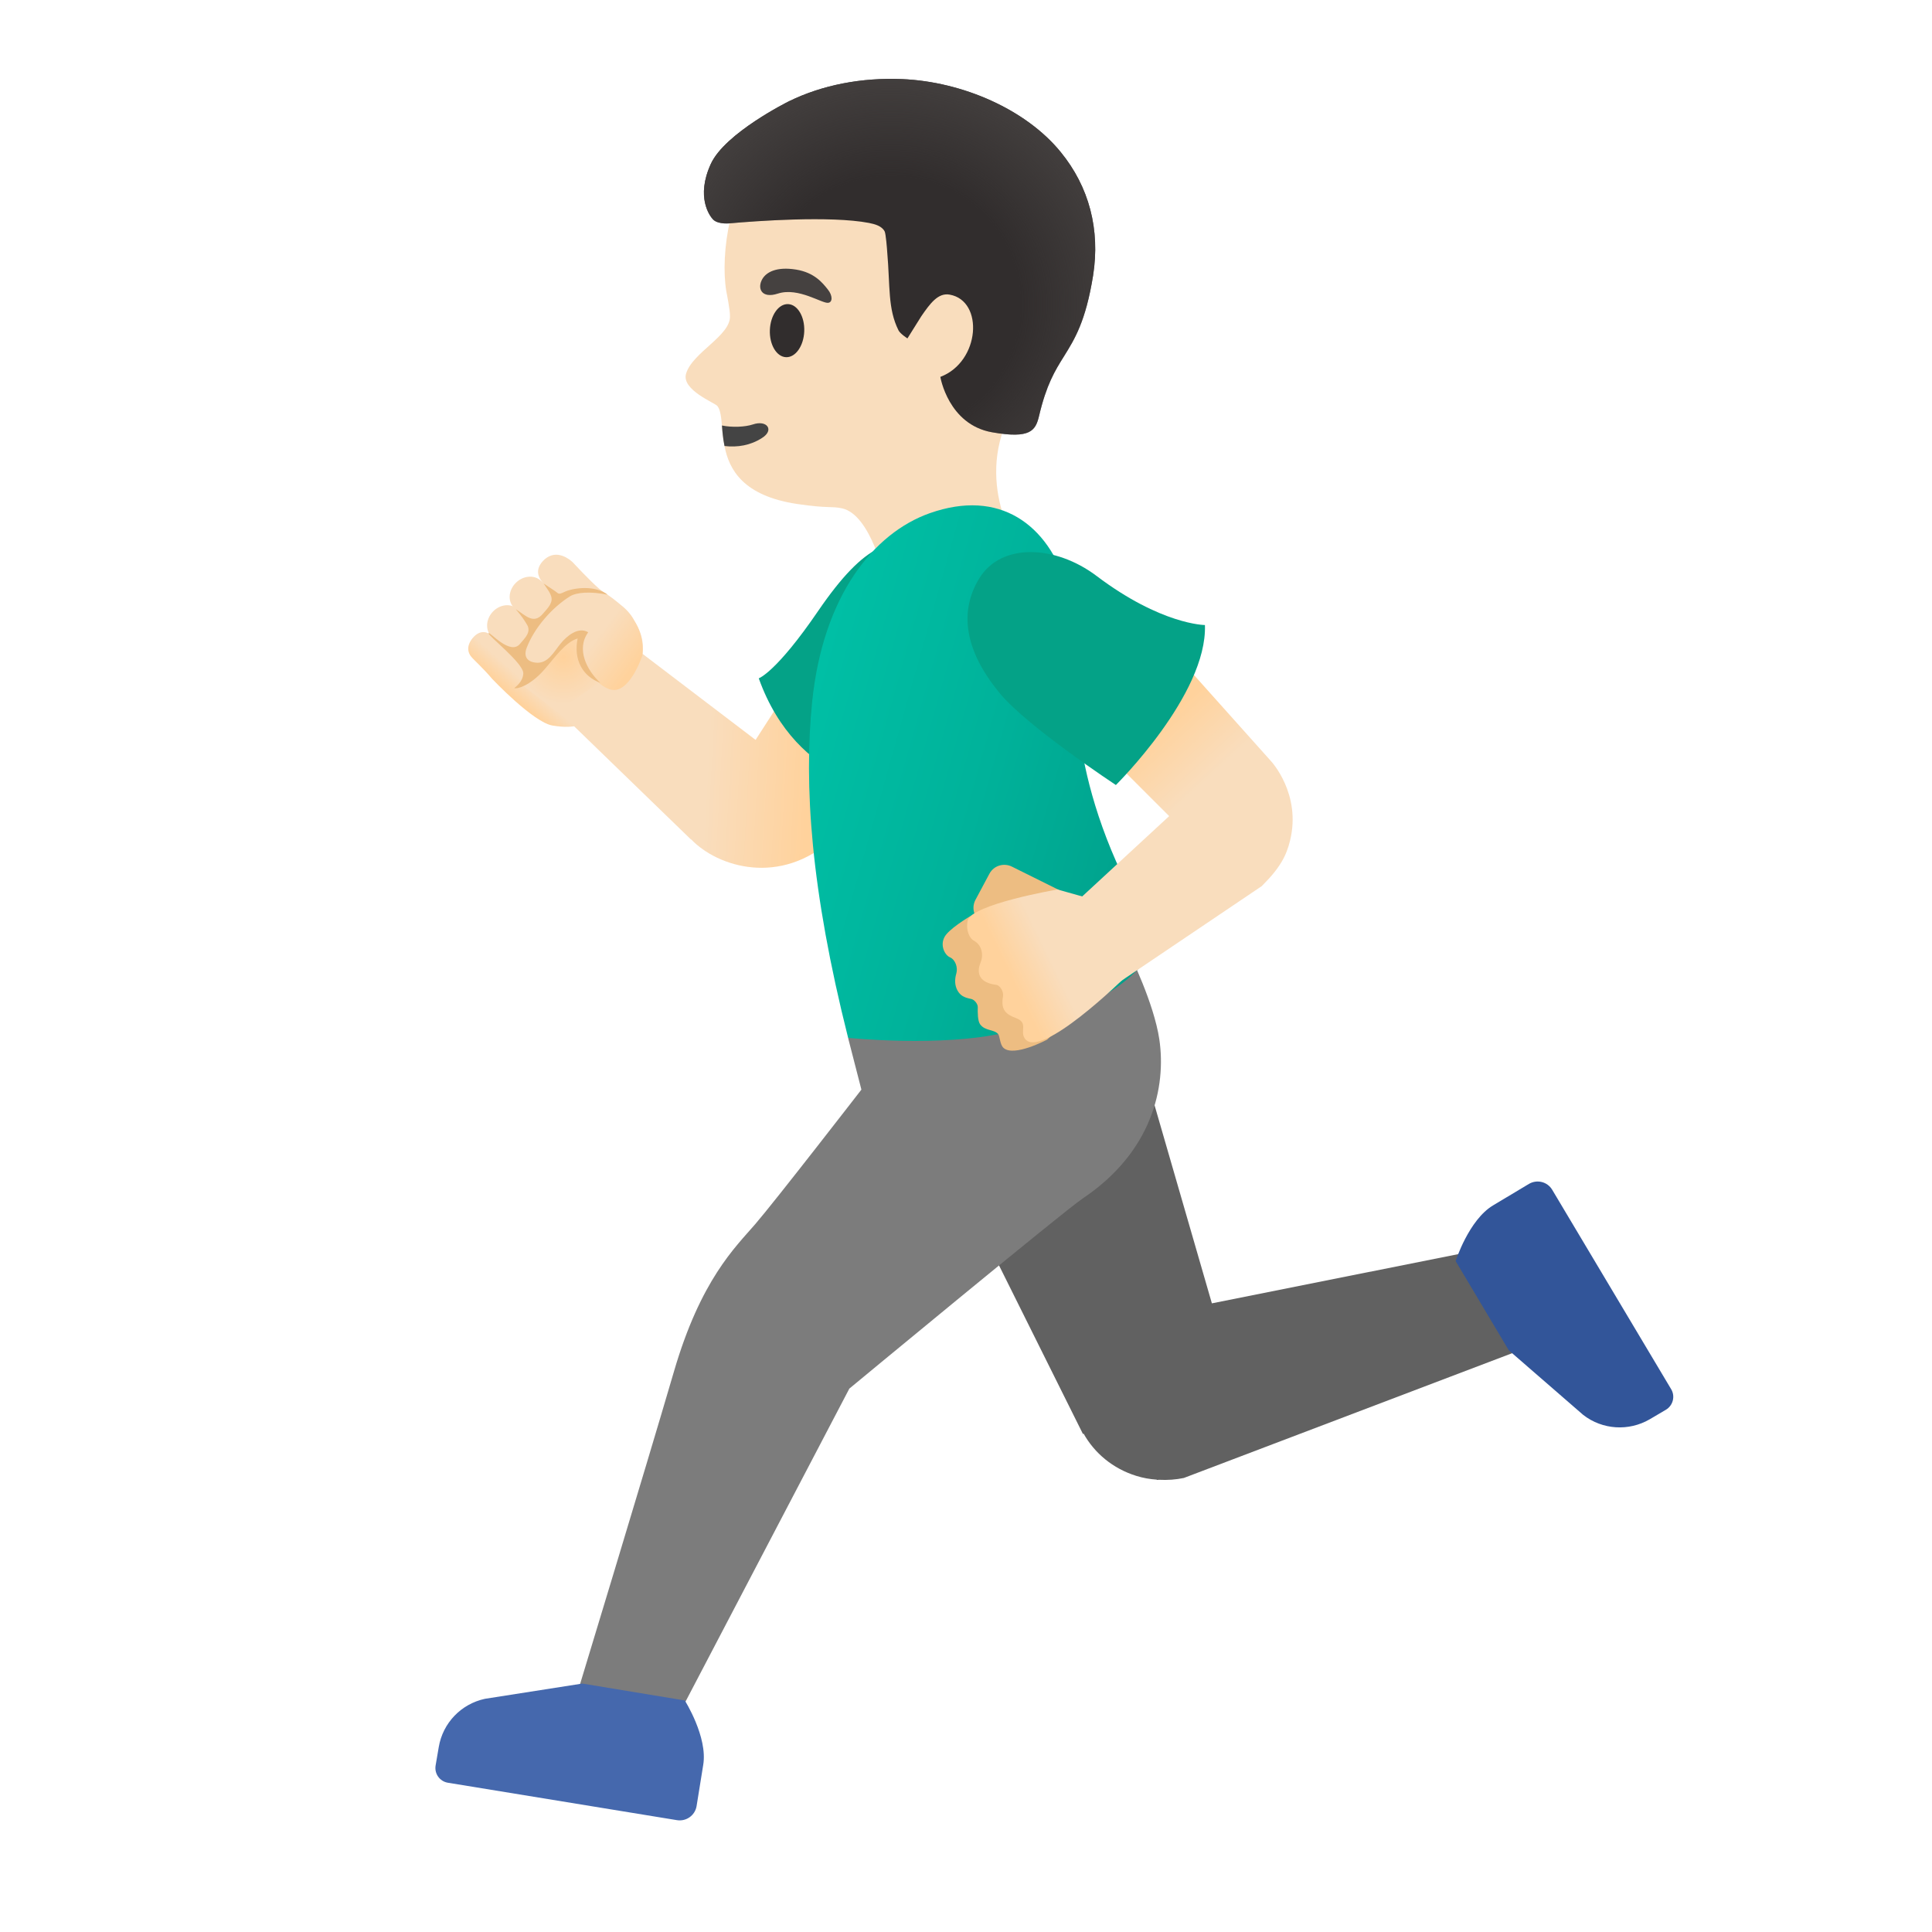 <svg style="enable-background:new 0 0 128 128;" viewBox="0 0 128 128" xmlns="http://www.w3.org/2000/svg" xmlns:xlink="http://www.w3.org/1999/xlink">
  <path id="head_2_" d="M67.4,36.19c0,0,1.12,4.32-3.68,5.44c-4.2,0.99-5.08-3.25-5.08-3.25 s-0.93-4.28-2.85-4.7c-0.73-0.16-0.89,0.02-2.98-0.29c-3.57-0.54-4.51-2.27-4.81-3.84c-0.1-0.48-0.14-0.95-0.17-1.36 c-0.05-0.57-0.1-1.03-0.3-1.29c-0.16-0.21-2.38-1.06-2.08-2.13c0.4-1.42,3.02-2.55,2.91-3.87c0.01-0.34-0.21-1.45-0.24-1.6 c-0.21-1.26-0.14-3.02,0.26-4.76c1.1-4.8,4.23-8.43,9.6-8.94c4.81-0.44,10.31,3.14,12.56,7.41c1.44,2.74-0.65,9.81-3.11,13.55 C64.23,31.44,67.4,36.19,67.4,36.19z" style="fill:#F9DDBD;"/>
  <path id="mouth_2_" d="M50.48,29.02c-0.76,0.49-1.62,0.63-2.48,0.53c-0.1-0.48-0.14-0.95-0.17-1.36 c0.68,0.14,1.54,0.1,2.05-0.07C50.82,27.8,51.32,28.5,50.48,29.02z" style="fill:#444444;"/>
  <ellipse id="eye_1_" cx="52.17" cy="21.9" rx="1.76" ry="1.14" style="fill:#312D2D;" transform="matrix(0.038 -0.999 0.999 0.038 28.284 73.192)"/>
  <path id="eyebrow_1_" d="M51.54,19.45c-1.1,0.36-1.39-0.36-1.03-0.97c0.26-0.44,0.92-0.83,2.23-0.62 c1.23,0.2,1.76,0.89,2.1,1.31s0.32,0.85,0.04,0.89C54.49,20.14,52.9,19.01,51.54,19.45z" style="fill:#454140;"/>
  <g id="pants_x5F_back_2_">
    <g id="pants_x5F_back_x5F_fill_2_">
      <path d="M98.86,82.64l-18.57,3.71l-5.17-17.87l-12.43,8.33l9.06,18.2l0.04-0.03 c0.72,1.29,1.94,2.32,3.49,2.8c0.45,0.14,0.9,0.22,1.36,0.25l0,0.02l0.15-0.01c0.56,0.03,1.11-0.01,1.64-0.12l22.92-8.71 L98.86,82.64z" style="fill:#616161;"/>
    </g>
  </g>
  <g id="shoe_x5F_back_2_">
    <path d="M102.84,78.83c-0.32-0.54-1.01-0.71-1.55-0.39l-2.37,1.42c-1.61,0.96-2.48,3.69-2.48,3.69l3.52,5.91 l4.93,4.28c1.27,0.99,3.02,1.1,4.41,0.29l1.07-0.63c0.47-0.28,0.63-0.89,0.35-1.36L102.84,78.83z" style="fill:#325599;"/>
  </g>
  <g id="pants_x5F_front_2_">
    <g id="pants_x5F_fill_2_">
      <path d="M44.86,113.8L56.27,92c0,0,14.21-11.76,15.45-12.59c4.63-3.1,5.55-7.41,5.09-10.54 c-0.36-2.43-1.97-5.66-1.97-5.66l-18.65,5.56l0.88,3.42c0,0-5.71,7.38-7.04,8.92c-1.33,1.54-3.61,3.69-5.38,9.76 c-1.87,6.4-6.56,21.83-6.56,21.83L44.86,113.8z" style="fill:#7C7C7C;"/>
    </g>
  </g>
  <g id="shoe_x5F_left_2_">
    <path d="M44.85,120.59c0.62,0.1,1.2-0.32,1.3-0.93l0.44-2.73c0.31-1.85-1.22-4.27-1.22-4.27l-6.79-1.12 l-6.45,1.01c-1.58,0.34-2.79,1.6-3.06,3.19l-0.21,1.23c-0.09,0.54,0.27,1.05,0.81,1.14L44.85,120.59z" style="fill:#4568AD;"/>
  </g>
  <g id="arm_4_">
    <linearGradient id="SVGID_1_" gradientTransform="matrix(1 0 0 -1 0 128)" gradientUnits="userSpaceOnUse" x1="36.943" x2="53.687" y1="79.836" y2="78.906">
      <stop offset="0.598" style="stop-color:#F9DDBD"/>
      <stop offset="1" style="stop-color:#FFD29C"/>
    </linearGradient>
    <path d="M50.06,49.02l-8.96-6.82l-4.36,4.66l9.04,8.76l0.01-0.01c1.77,1.85,5.92,3.11,9.37-0.03 c3.28-2.99,7.33-9.36,7.33-9.36l-7.01-5.62L50.06,49.02z" style="fill:url(#SVGID_1_);"/>
  </g>
  <g id="sleeve_x5F_left_2_">
    <path id="sleeve_x5F_fill_6_" d="M50.27,44.94c2.57,7.19,8.87,7.41,8.87,7.41l5.02-8.6 c1.35-2.31,0.57-5.29-1.74-6.64l-0.83-0.49c-2.31-1.35-4.27-0.69-7.38,3.85C51.42,44.56,50.27,44.94,50.27,44.94z" style="fill:#04A287;"/>
  </g>
  <g id="shirt_2_">
    <g id="shirt_x5F_fill_2_">
      <linearGradient id="SVGID_2_" gradientTransform="matrix(0.963 0.271 0.271 -0.963 125.352 -228.686)" gradientUnits="userSpaceOnUse" x1="5.48" x2="32.063" y1="-286.838" y2="-286.838">
        <stop offset="0" style="stop-color:#00BFA5"/>
        <stop offset="0.47" style="stop-color:#00B29A"/>
        <stop offset="1" style="stop-color:#009E89"/>
      </linearGradient>
      <path d="M56.19,68.76c-2.48-9.84-2.94-16.75-2.38-22.29c0.72-6.98,4.05-11.15,7.79-12.47 c4.62-1.63,7.82,0.72,9.11,4.9c0.88,2.85,0.71,5.04,0.64,6.4c0,0-0.64,7.47,5.3,16.82c0,0-0.57,4.06-10.05,6.29 C62.38,69.4,56.19,68.76,56.19,68.76z" style="fill:url(#SVGID_2_);"/>
    </g>
  </g>
  <g id="fist_x5F_left_1_">
    <g id="tone_4_">
      <path d="M71.46,59.61c0,0-4.34-2.16-4.39-2.18c-0.55-0.29-1.23-0.09-1.52,0.46l-0.93,1.74 c-0.15,0.29-0.16,0.61-0.06,0.9c-0.5,0.29-1.73,1.05-1.99,1.56c-0.3,0.58,0.04,1.19,0.36,1.33c0.37,0.16,0.54,0.68,0.43,1.07 c-0.12,0.4-0.11,0.81,0.08,1.14c0.19,0.33,0.43,0.46,0.89,0.55c0.22,0.04,0.45,0.32,0.45,0.54c-0.01,0.34-0.01,0.93,0.16,1.15 c0.34,0.45,0.9,0.31,1.19,0.64c0.11,0.13,0.12,0.7,0.35,0.91c0.68,0.64,2.89-0.54,2.89-0.54l4.22-3.91L71.46,59.61z" style="fill:#EDBD82;"/>
    </g>
    <g id="hand_4_">
      <linearGradient id="SVGID_3_" gradientTransform="matrix(1 0 0 -1 0 128)" gradientUnits="userSpaceOnUse" x1="73.447" x2="66.936" y1="66.506" y2="63.344">
        <stop offset="0.598" style="stop-color:#F9DDBD"/>
        <stop offset="1" style="stop-color:#FFD29C"/>
      </linearGradient>
      <path d="M70.06,58.93l2.67,0.75l1.83,5.05c0,0-5.71,5.62-6.68,4.05c-0.31-0.49,0.26-1.02-0.57-1.33 c-0.59-0.22-1.03-0.5-0.86-1.41c0.07-0.34-0.2-0.76-0.44-0.79c-1.08-0.13-1.36-0.73-1.04-1.49c0.18-0.42,0.14-1.13-0.47-1.45 c-0.22-0.12-0.53-0.61-0.39-1.31C64.34,59.91,70.06,58.93,70.06,58.93z" style="fill:url(#SVGID_3_);"/>
    </g>
  </g>
  <linearGradient id="arm_1_" gradientTransform="matrix(1 0 0 -1 0 128)" gradientUnits="userSpaceOnUse" x1="81.307" x2="73.121" y1="67.685" y2="76.615">
    <stop offset="0.598" style="stop-color:#F9DDBD"/>
    <stop offset="1" style="stop-color:#FFD29C"/>
  </linearGradient>
  <path id="arm_2_" d="M73.73,65.36l9.89-6.67l0-0.01c1.19-1.18,1.61-2,1.85-2.99 c0.76-3.1-1.26-5.26-1.26-5.26L75.06,40.2l-5.64,5.83l8.04,8.04l-6.01,5.55L73.73,65.36z" style="fill:url(#arm_1_);"/>
  <g id="sleeve_x5F_right_2_">
    <path id="sleeve_x5F_fill_1_" d="M73.93,52.01c0,0,6.06-5.99,5.9-10.6c0,0-2.89-0.01-7.19-3.26 c-2.71-2.04-6.31-2.21-7.76,0.17c-1.29,2.1-1.08,4.69,1.4,7.66C68.14,48.19,73.93,52.01,73.93,52.01z" style="fill:#04A287;"/>
  </g>
  <g id="hand_1_">
    <g id="finger_6_">
      <linearGradient id="SVGID_4_" gradientTransform="matrix(-0.704 0.711 -0.711 -0.704 2023.707 -704.481)" gradientUnits="userSpaceOnUse" x1="1928.841" x2="1931.691" y1="888.073" y2="888.073">
        <stop offset="0.5" style="stop-color:#F9DDBD"/>
        <stop offset="1" style="stop-color:#FFD29C"/>
      </linearGradient>
      <path d="M36.29,43.39l-0.03,0.02c-0.43,0.54-1.17,0.69-1.65,0.32l-1.95-1.47 c-0.48-0.36-0.52-1.1-0.09-1.64l0,0c0.43-0.54,1.17-0.69,1.65-0.32l1.95,1.47C36.66,42.14,36.73,42.85,36.29,43.39z" style="fill:url(#SVGID_4_);"/>
    </g>
    <linearGradient id="SVGID_5_" gradientTransform="matrix(0.665 -0.747 -0.747 -0.665 180.746 1207.867)" gradientUnits="userSpaceOnUse" x1="769.989" x2="779.394" y1="881.72" y2="881.72">
      <stop offset="0" style="stop-color:#FFD29C"/>
      <stop offset="0.138" style="stop-color:#F9DDBD"/>
      <stop offset="0.831" style="stop-color:#F9DDBD"/>
    </linearGradient>
    <path d="M37.93,37.24c0.03,0.02,0.04,0.04,0.04,0.04c0.89,0.95,1.68,1.74,2.02,1.95 c0.9,0.57,1.74,1.29,2.26,2.3c0.97,1.89-0.27,3.75-1.72,5.12c-1.44,1.38-2.35,1.68-3.92,1.42c-1.28-0.21-3.99-3.08-3.99-3.08 c-0.28-0.33-0.6-0.67-0.92-0.99c-0.12-0.12-0.25-0.24-0.37-0.37l-0.01-0.01c-0.37-0.36-0.42-0.84-0.01-1.34 c0.54-0.66,1.07-0.32,1.13-0.27c0,0,0.01,0.01,0.01,0.01c0.25,0.23,0.52,0.54,0.72,0.69c0.58,0.43,0.9,0.51,0.9,0.51l2.74-3.48 l-0.93-1.24c0,0-0.01-0.02-0.04-0.05c-0.1-0.16-0.49-0.73,0.25-1.4C36.91,36.35,37.76,37.08,37.93,37.24z" style="fill:url(#SVGID_5_);"/>
    <g id="finger_5_">
      <linearGradient id="SVGID_6_" gradientTransform="matrix(-0.72 0.695 -0.695 -0.72 2024.778 -702.103)" gradientUnits="userSpaceOnUse" x1="1945.174" x2="1947.892" y1="847.046" y2="847.046">
        <stop offset="0.5" style="stop-color:#F9DDBD"/>
        <stop offset="1" style="stop-color:#FFD29C"/>
      </linearGradient>
      <path d="M37.84,41.96L37.84,41.96c-0.48,0.51-1.23,0.59-1.68,0.19l-2.07-1.85 c-0.45-0.4-0.43-1.14,0.05-1.65l0,0c0.48-0.51,1.23-0.59,1.68-0.19l2.07,1.85C38.33,40.72,38.31,41.45,37.84,41.96z" style="fill:url(#SVGID_6_);"/>
    </g>
    <linearGradient id="finger_2_" gradientTransform="matrix(-0.704 0.711 -0.711 -0.704 2023.707 -704.481)" gradientUnits="userSpaceOnUse" x1="1927.804" x2="1927.001" y1="886.903" y2="880.72">
      <stop offset="0.5" style="stop-color:#F9DDBD"/>
      <stop offset="1" style="stop-color:#FFD29C"/>
    </linearGradient>
    <path id="finger_1_" d="M35.15,42.26c0.45-0.65,1-1.45,1.61-2.14c0.09-0.1,0.17-0.19,0.26-0.28 c0.84-0.87,1.94-1.02,3.32-0.27c0,0,0,0,0,0c0.05,0.03,0.09,0.05,0.14,0.08c0.08,0.05,0.16,0.1,0.25,0.15c0,0,0.01,0.01,0.01,0.01 c0.12,0.08,0.24,0.16,0.36,0.25c0.41,0.3,0.72,0.67,0.91,1.03c0.76,1.21,0.54,2.36,0.54,2.36s-0.88,2.68-2.18,2.21 s-1.97-2.32-1.97-2.32L38.74,42c-0.39-0.04-0.73,0.13-1.19,0.65c-0.15,0.17-0.32,0.38-0.52,0.63c-0.02,0.03-0.27,0.34-0.29,0.36 c-0.3,0.33-0.64,0.49-1.05,0.46c-0.53-0.03-0.98-0.54-1.23-0.74C34.65,43.12,34.9,42.61,35.15,42.26z" style="fill:url(#finger_2_);"/>
    <radialGradient id="shadow_1_" cx="37.335" cy="84.46" gradientTransform="matrix(1 0 0 -1 0 128)" gradientUnits="userSpaceOnUse" r="3.107">
      <stop offset="0" style="stop-color:#FFD29C"/>
      <stop offset="1" style="stop-color:#F9DDBD"/>
    </radialGradient>
    <polygon id="shadow" points="34.56,45.35 36.18,44.02 37.04,43.04 38.16,42.06 38.55,42.23 38.31,43.51 39.15,44.77 39.68,45.22 36.93,47.17 " style="fill:url(#shadow_1_);"/>
    <path id="tone_5_" d="M34.67,44.62c-0.03,0.62-0.63,0.96-0.59,0.97c0.17,0.07,1.01-0.14,1.94-1.18 c0.72-0.81,1.41-1.86,2.25-2.11c-0.29,1.42,0.34,2.51,1.5,2.94c-0.89-0.83-1.61-2.23-0.8-3.35c-0.66-0.4-1.43,0.26-1.82,0.74 c-0.45,0.54-0.85,1.38-1.68,1.27c-0.57-0.07-0.78-0.43-0.58-0.97c0.5-1.32,1.67-2.67,2.87-3.42c0.44-0.27,1.34-0.34,2.5-0.11 c-0.85-0.66-2.3-0.45-2.85-0.19c-0.47,0.22-0.35,0.13-0.77-0.14c-0.21-0.14-0.42-0.28-0.62-0.41c0.17,0.28,0.47,0.62,0.52,0.95 c0.06,0.41-0.33,0.76-0.57,1.05c-0.62,0.74-1.16,0.1-1.8-0.3c0.43,0.51,0.53,0.67,0.75,1.03c0.29,0.49-0.15,0.89-0.47,1.27 c-0.65,0.78-1.99-0.81-2.08-0.71C32.27,42.07,34.7,43.94,34.67,44.62z" style="fill:#EDBD82;"/>
  </g>
  <g id="hairGroup_2_">
    <path id="hair_2_" d="M70.27,10.07c-2.3-2.82-6.5-4.66-10.51-4.83c-2.69-0.11-5.28,0.39-7.49,1.47 c-0.04,0.02-4.25,2.11-5.18,4.16c-1,2.19-0.07,3.45,0.16,3.68c0.36,0.35,1.16,0.24,1.16,0.24c1.58-0.14,6.6-0.51,9.16-0.02 c0.4,0.08,0.85,0.2,1.04,0.56c0.08,0.16,0.16,1.18,0.17,1.36c0.2,2.3,0.03,3.76,0.75,5.2c0.12,0.23,0.59,0.53,0.59,0.53l0.92-1.47 c0.58-0.84,1.11-1.57,1.88-1.43c2.28,0.41,2.02,4.45-0.62,5.45c0,0,0.52,3.16,3.43,3.67c2.55,0.45,2.88-0.12,3.11-1.08 c0.49-2.08,1.05-2.99,1.65-3.95c0.71-1.14,1.44-2.31,1.93-5.35C72.9,15.21,72.16,12.38,70.27,10.07z" style="fill:#312D2D;"/>
    <radialGradient id="hairHighlights_1_" cx="59.013" cy="107.823" gradientTransform="matrix(0.993 0.116 0.115 -0.98 -11.947 118.95)" gradientUnits="userSpaceOnUse" r="16.214">
      <stop offset="0.526" style="stop-color:#454140;stop-opacity:0"/>
      <stop offset="1" style="stop-color:#454140"/>
    </radialGradient>
    <path id="hairHighlights_2_" d="M70.27,10.07c-2.3-2.82-6.5-4.66-10.51-4.83 c-2.69-0.11-5.28,0.39-7.49,1.47c-0.04,0.02-4.25,2.11-5.18,4.16c-1,2.19-0.07,3.45,0.16,3.68c0.36,0.35,1.16,0.24,1.16,0.24 c1.58-0.14,6.6-0.51,9.16-0.02c0.4,0.08,0.85,0.2,1.04,0.56c0.08,0.16,0.16,1.18,0.17,1.36c0.2,2.3,0.03,3.76,0.75,5.2 c0.12,0.23,0.59,0.53,0.59,0.53l0.92-1.47c0.58-0.84,1.11-1.57,1.88-1.43c2.28,0.41,2.02,4.45-0.62,5.45c0,0,0.52,3.16,3.43,3.67 c2.55,0.45,2.88-0.12,3.11-1.08c0.49-2.08,1.05-2.99,1.65-3.95c0.71-1.14,1.44-2.31,1.93-5.35C72.9,15.21,72.16,12.38,70.27,10.07z " style="fill:url(#hairHighlights_1_);"/>
  </g>
</svg>